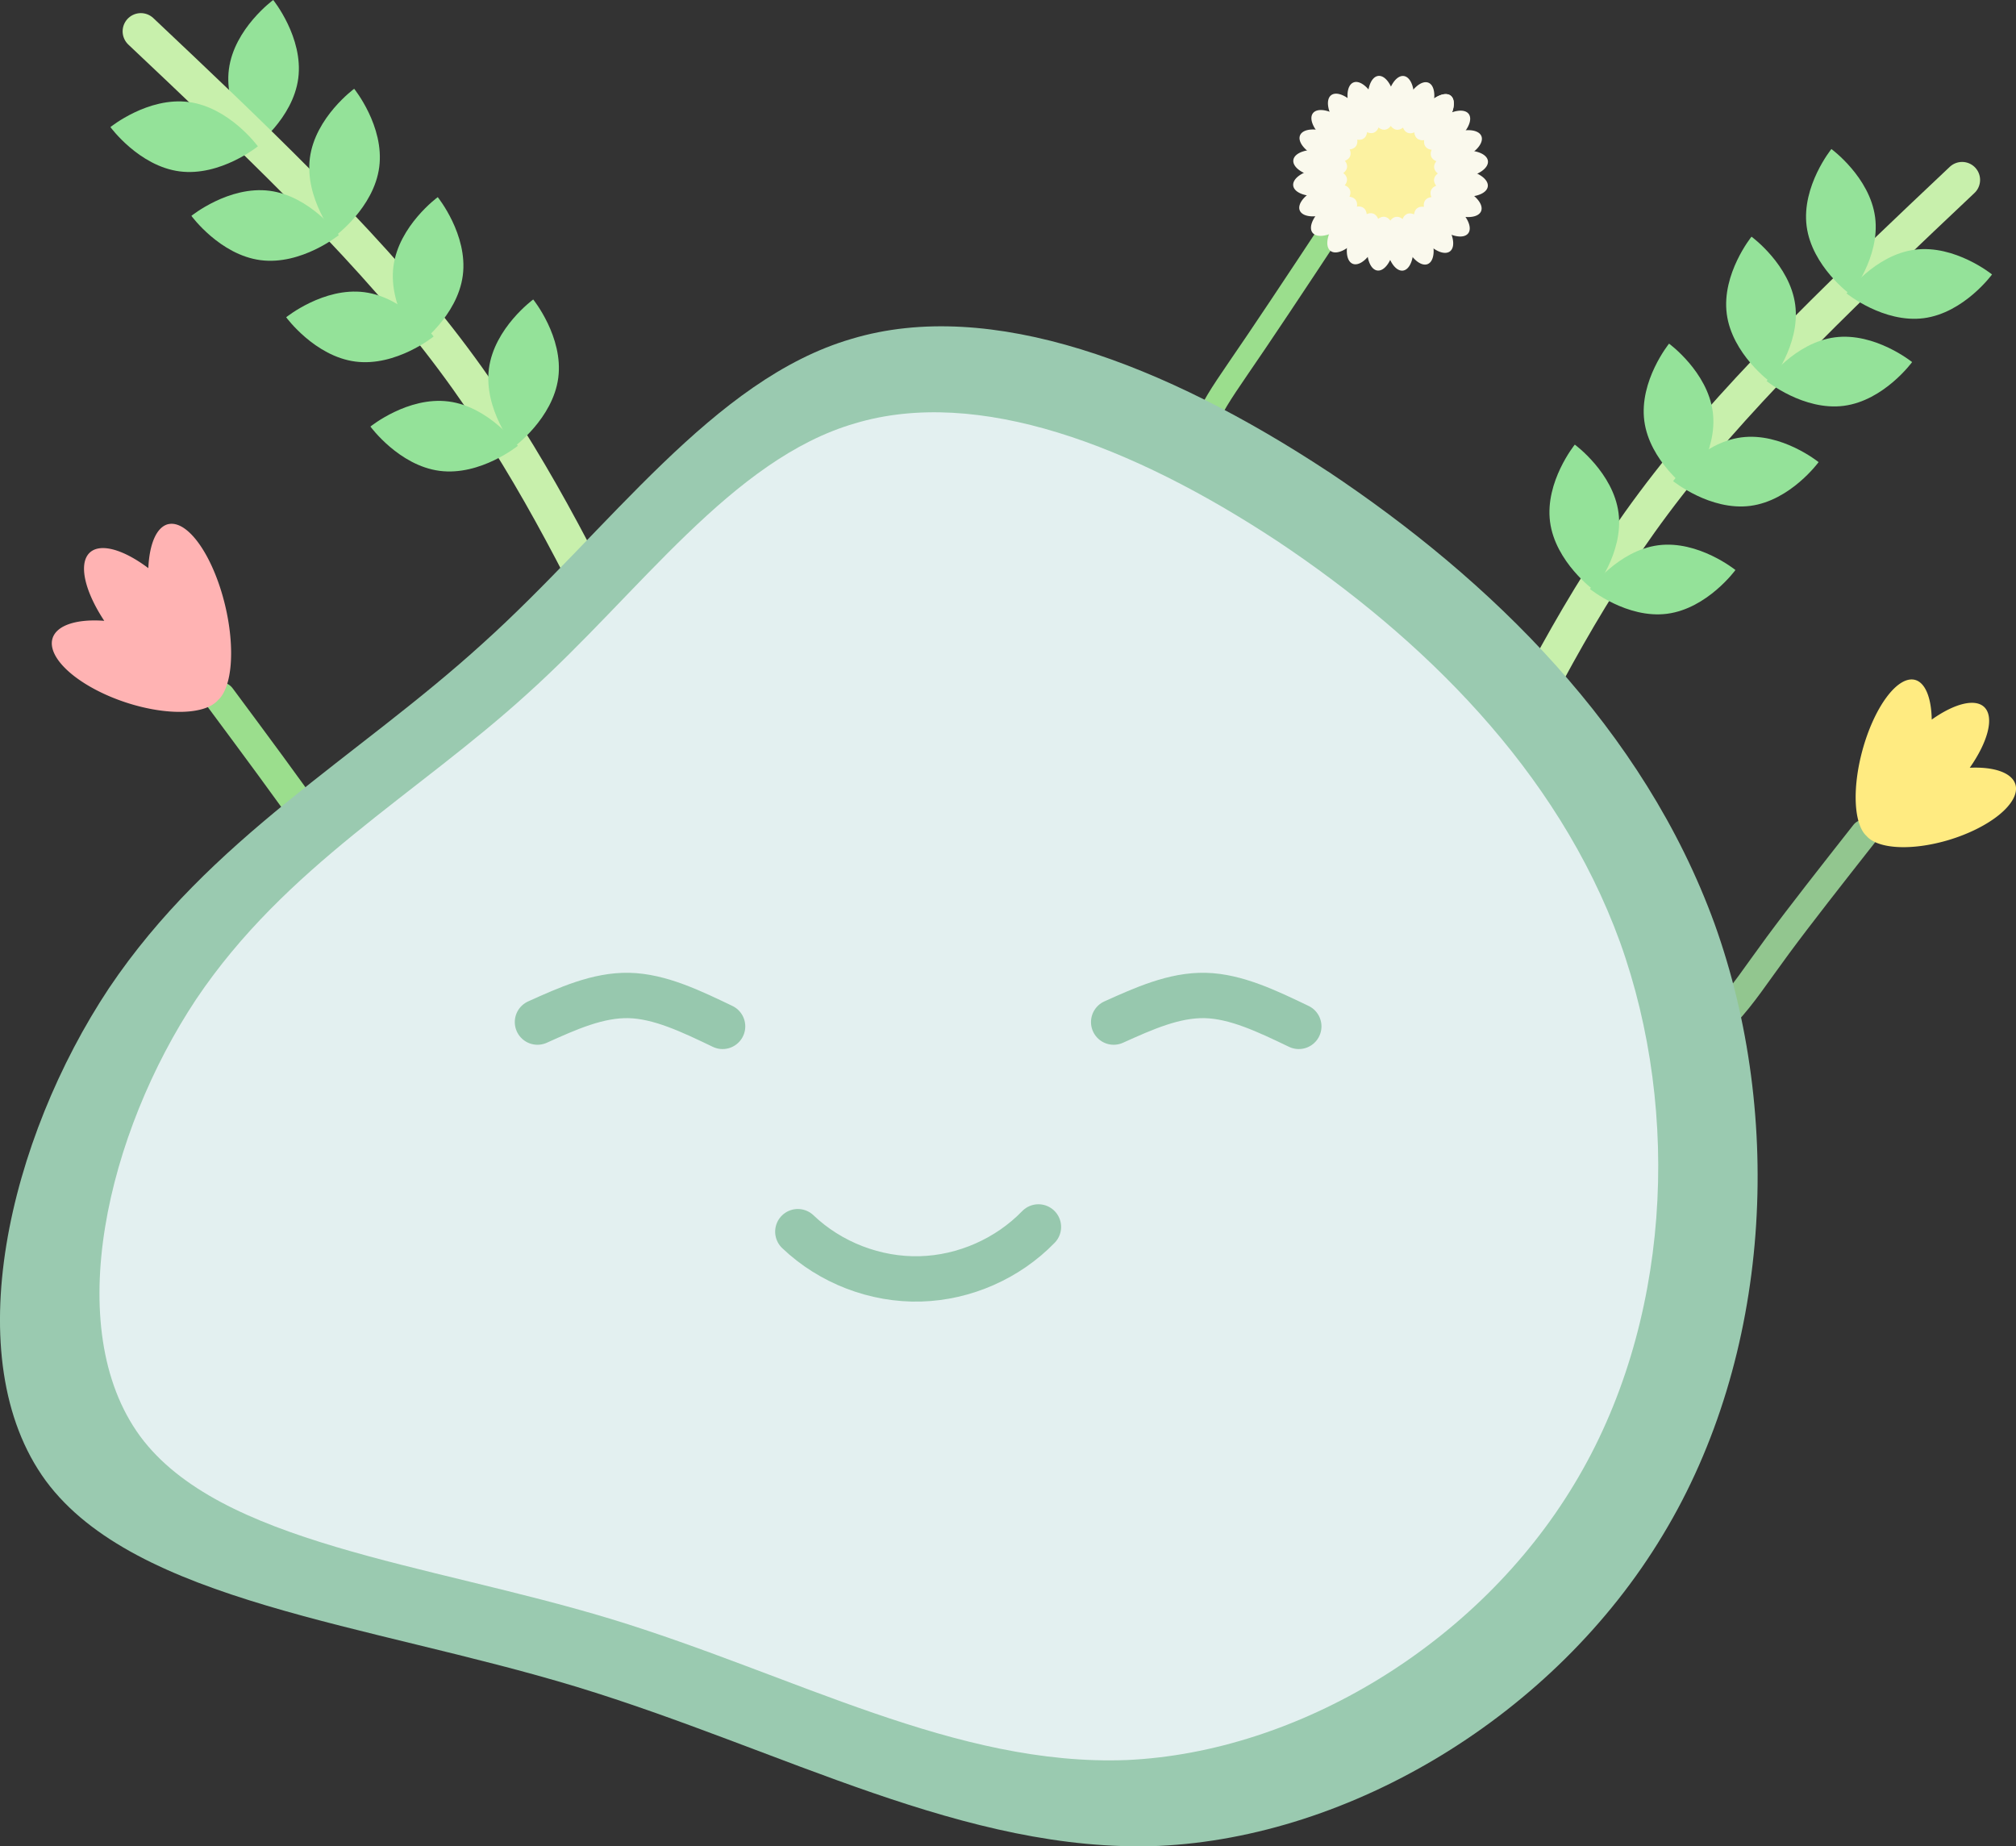 <?xml version="1.0" encoding="UTF-8" standalone="no"?>
<!-- Created with Inkscape (http://www.inkscape.org/) -->

<svg
  width="46.009mm"
  height="42.133mm"
  viewBox="0 0 46.009 42.133"
  version="1.1"
  id="svg10955"
  xmlSpace="preserve"
  xmlns="http://www.w3.org/2000/svg"
  xmlnsSvg="http://www.w3.org/2000/svg"><rect x="0" y="0" width="46.009" height="42.133" fill="#333333" stroke="none"/><defs
    id="defs10952" /><g
    id="layer1"
    transform="translate(-158.939,-222.334)"><g
      id="g14936"
      transform="translate(-82.725)"><path
        id="path27741"
        style="fill:#94e299;fill-opacity:1;stroke:none;stroke-width:0.327;stroke-linecap:round;stroke-linejoin:round"
        d="m 248.471,224.12 c -0.121,0.929 -1.011,1.579 -1.011,1.579 0,0 -0.693,-0.856 -0.572,-1.786 0.121,-0.929 1.011,-1.579 1.011,-1.579 0,0 0.693,0.856 0.572,1.786 z" /><path
        style="fill:none;fill-opacity:1;stroke:#c8f0ac;stroke-width:0.831;stroke-linecap:round;stroke-linejoin:round;stroke-dasharray:none;stroke-opacity:1"
        d="m 244.878,223.049 c 2.486,2.348 4.972,4.696 6.797,7.036 1.825,2.34 2.99,4.671 4.154,7.002"
        id="path27743" /><path
        id="path27745"
        style="fill:#94e299;fill-opacity:1;stroke:none;stroke-width:0.327;stroke-linecap:round;stroke-linejoin:round"
        d="m 245.97,224.662 c 0.929,0.121 1.579,1.011 1.579,1.011 0,0 -0.856,0.693 -1.786,0.572 -0.929,-0.121 -1.579,-1.011 -1.579,-1.011 0,0 0.856,-0.693 1.785,-0.572 z" /><path
        id="path27747"
        style="fill:#94e299;fill-opacity:1;stroke:none;stroke-width:0.327;stroke-linecap:round;stroke-linejoin:round"
        d="m 250.319,226.146 c -0.121,0.929 -1.011,1.579 -1.011,1.579 0,0 -0.693,-0.856 -0.572,-1.786 0.121,-0.929 1.011,-1.579 1.011,-1.579 0,0 0.693,0.856 0.572,1.786 z" /><path
        id="path27749"
        style="fill:#94e299;fill-opacity:1;stroke:none;stroke-width:0.327;stroke-linecap:round;stroke-linejoin:round"
        d="m 247.818,226.688 c 0.929,0.121 1.579,1.011 1.579,1.011 0,0 -0.856,0.693 -1.786,0.572 -0.929,-0.121 -1.579,-1.011 -1.579,-1.011 0,0 0.856,-0.693 1.786,-0.572 z" /><path
        id="path27751"
        style="fill:#94e299;fill-opacity:1;stroke:none;stroke-width:0.327;stroke-linecap:round;stroke-linejoin:round"
        d="m 252.226,228.619 c -0.121,0.929 -1.011,1.579 -1.011,1.579 0,0 -0.693,-0.856 -0.572,-1.786 0.121,-0.929 1.011,-1.579 1.011,-1.579 0,0 0.693,0.856 0.572,1.786 z" /><path
        id="path27753"
        style="fill:#94e299;fill-opacity:1;stroke:none;stroke-width:0.327;stroke-linecap:round;stroke-linejoin:round"
        d="m 249.981,229.002 c 0.929,0.121 1.579,1.011 1.579,1.011 0,0 -0.856,0.693 -1.786,0.572 -0.929,-0.121 -1.579,-1.011 -1.579,-1.011 0,0 0.856,-0.693 1.786,-0.572 z" /><path
        id="path27755"
        style="fill:#94e299;fill-opacity:1;stroke:none;stroke-width:0.327;stroke-linecap:round;stroke-linejoin:round"
        d="m 254.405,230.954 c -0.121,0.929 -1.011,1.579 -1.011,1.579 0,0 -0.693,-0.856 -0.572,-1.786 0.121,-0.929 1.011,-1.579 1.011,-1.579 0,0 0.693,0.856 0.572,1.786 z" /><path
        id="path27757"
        style="fill:#94e299;fill-opacity:1;stroke:none;stroke-width:0.327;stroke-linecap:round;stroke-linejoin:round"
        d="m 251.904,231.496 c 0.929,0.121 1.579,1.011 1.579,1.011 0,0 -0.856,0.693 -1.786,0.572 -0.929,-0.121 -1.579,-1.011 -1.579,-1.011 0,0 0.856,-0.693 1.785,-0.572 z" /><path
        style="fill:none;fill-opacity:0.996;stroke:#9cdf8e;stroke-width:0.513;stroke-linecap:round;stroke-linejoin:round;stroke-dasharray:none;stroke-opacity:0.996"
        d="m 272.885,226.296 c -0.964,1.46 -1.927,2.92 -2.539,3.824 -0.612,0.904 -0.871,1.251 -1.069,1.655 -0.198,0.404 -0.334,0.864 -0.471,1.324"
        id="path27759" /><path
        id="circle27761"
        style="fill:#fcf2a1;stroke-width:0.889;stroke-linecap:round;stroke-linejoin:round"
        d="m 272.943,225.257 a 1.145,1.145 0 0 0 -0.626,1.494 1.145,1.145 0 0 0 1.494,0.626 1.145,1.145 0 0 0 0.626,-1.494 1.145,1.145 0 0 0 -1.494,-0.626 z" /><path
        id="ellipse27763"
        style="fill:#faf9ed;stroke-width:0.285;stroke-linecap:round;stroke-linejoin:round"
        d="m 274.783,225.388 a 0.309,0.618 67.749 0 0 -0.455,0.52 0.309,0.618 67.749 0 0 0.689,0.052 0.309,0.618 67.749 0 0 0.455,-0.52 0.309,0.618 67.749 0 0 -0.689,-0.052 z" /><path
        id="ellipse27765"
        style="fill:#faf9ed;stroke-width:0.285;stroke-linecap:round;stroke-linejoin:round"
        d="m 274.969,225.777 a 0.309,0.618 82.749 0 0 -0.574,0.385 0.309,0.618 82.749 0 0 0.652,0.229 0.309,0.618 82.749 0 0 0.574,-0.385 0.309,0.618 82.749 0 0 -0.652,-0.229 z" /><path
        id="ellipse27767"
        style="fill:#faf9ed;stroke-width:0.285;stroke-linecap:round;stroke-linejoin:round"
        d="m 275.047,226.2 a 0.618,0.309 7.749 0 0 -0.654,0.223 0.618,0.309 7.749 0 0 0.571,0.39 0.618,0.309 7.749 0 0 0.654,-0.223 0.618,0.309 7.749 0 0 -0.571,-0.39 z" /><path
        id="ellipse27769"
        style="fill:#faf9ed;stroke-width:0.285;stroke-linecap:round;stroke-linejoin:round"
        d="m 275.014,226.63 a 0.618,0.309 22.749 0 0 -0.69,0.046 0.618,0.309 22.749 0 0 0.451,0.524 0.618,0.309 22.749 0 0 0.69,-0.046 0.618,0.309 22.749 0 0 -0.451,-0.524 z" /><path
        id="ellipse27771"
        style="fill:#faf9ed;stroke-width:0.285;stroke-linecap:round;stroke-linejoin:round"
        d="m 274.871,227.036 a 0.618,0.309 37.749 0 0 -0.678,-0.134 0.618,0.309 37.749 0 0 0.3,0.623 0.618,0.309 37.749 0 0 0.678,0.134 0.618,0.309 37.749 0 0 -0.3,-0.623 z" /><path
        id="ellipse27773"
        style="fill:#faf9ed;stroke-width:0.285;stroke-linecap:round;stroke-linejoin:round"
        d="m 274.627,227.391 a 0.618,0.309 52.749 0 0 -0.62,-0.305 0.618,0.309 52.749 0 0 0.128,0.679 0.618,0.309 52.749 0 0 0.62,0.305 0.618,0.309 52.749 0 0 -0.128,-0.679 z" /><path
        id="ellipse27775"
        style="fill:#faf9ed;stroke-width:0.285;stroke-linecap:round;stroke-linejoin:round"
        d="m 274.299,227.671 a 0.618,0.309 67.749 0 0 -0.52,-0.455 0.618,0.309 67.749 0 0 -0.052,0.689 0.618,0.309 67.749 0 0 0.52,0.455 0.618,0.309 67.749 0 0 0.052,-0.689 z" /><path
        id="ellipse27777"
        style="fill:#faf9ed;stroke-width:0.285;stroke-linecap:round;stroke-linejoin:round"
        d="m 273.911,227.857 a 0.618,0.309 82.749 0 0 -0.385,-0.574 0.618,0.309 82.749 0 0 -0.229,0.652 0.618,0.309 82.749 0 0 0.385,0.574 0.618,0.309 82.749 0 0 0.229,-0.652 z" /><path
        id="ellipse27779"
        style="fill:#faf9ed;stroke-width:0.285;stroke-linecap:round;stroke-linejoin:round"
        d="m 273.058,227.902 a 0.309,0.618 22.749 0 0 -0.046,-0.69 0.309,0.618 22.749 0 0 -0.524,0.451 0.309,0.618 22.749 0 0 0.046,0.69 0.309,0.618 22.749 0 0 0.524,-0.451 z" /><path
        id="ellipse27781"
        style="fill:#faf9ed;stroke-width:0.285;stroke-linecap:round;stroke-linejoin:round"
        d="m 273.487,227.936 a 0.309,0.618 7.749 0 0 -0.223,-0.654 0.309,0.618 7.749 0 0 -0.39,0.571 0.309,0.618 7.749 0 0 0.223,0.654 0.309,0.618 7.749 0 0 0.39,-0.571 z" /><path
        id="ellipse27783"
        style="fill:#faf9ed;stroke-width:0.285;stroke-linecap:round;stroke-linejoin:round"
        d="m 272.651,227.759 a 0.309,0.618 37.749 0 0 0.134,-0.678 0.309,0.618 37.749 0 0 -0.623,0.3 0.309,0.618 37.749 0 0 -0.134,0.678 0.309,0.618 37.749 0 0 0.623,-0.3 z" /><path
        id="ellipse27785"
        style="fill:#faf9ed;stroke-width:0.285;stroke-linecap:round;stroke-linejoin:round"
        d="m 272.296,227.515 a 0.309,0.618 52.749 0 0 0.305,-0.62 0.309,0.618 52.749 0 0 -0.679,0.128 0.309,0.618 52.749 0 0 -0.305,0.62 0.309,0.618 52.749 0 0 0.679,-0.128 z" /><path
        id="ellipse27787"
        style="fill:#faf9ed;stroke-width:0.285;stroke-linecap:round;stroke-linejoin:round"
        d="m 272.016,227.188 a 0.309,0.618 67.749 0 0 0.455,-0.52 0.309,0.618 67.749 0 0 -0.689,-0.052 0.309,0.618 67.749 0 0 -0.455,0.52 0.309,0.618 67.749 0 0 0.689,0.052 z" /><path
        id="ellipse27789"
        style="fill:#faf9ed;stroke-width:0.285;stroke-linecap:round;stroke-linejoin:round"
        d="m 271.752,226.376 a 0.618,0.309 7.749 0 0 0.654,-0.223 0.618,0.309 7.749 0 0 -0.571,-0.39 0.618,0.309 7.749 0 0 -0.654,0.223 0.618,0.309 7.749 0 0 0.571,0.39 z" /><path
        id="ellipse27791"
        style="fill:#faf9ed;stroke-width:0.285;stroke-linecap:round;stroke-linejoin:round"
        d="m 271.83,226.799 a 0.309,0.618 82.749 0 0 0.574,-0.385 0.309,0.618 82.749 0 0 -0.652,-0.229 0.309,0.618 82.749 0 0 -0.574,0.385 0.309,0.618 82.749 0 0 0.652,0.229 z" /><path
        id="ellipse27793"
        style="fill:#faf9ed;stroke-width:0.285;stroke-linecap:round;stroke-linejoin:round"
        d="m 271.928,225.54 a 0.618,0.309 37.749 0 0 0.678,0.134 0.618,0.309 37.749 0 0 -0.3,-0.623 0.618,0.309 37.749 0 0 -0.678,-0.134 0.618,0.309 37.749 0 0 0.3,0.623 z" /><path
        id="ellipse27795"
        style="fill:#faf9ed;stroke-width:0.285;stroke-linecap:round;stroke-linejoin:round"
        d="m 271.785,225.946 a 0.618,0.309 22.749 0 0 0.69,-0.046 0.618,0.309 22.749 0 0 -0.451,-0.524 0.618,0.309 22.749 0 0 -0.69,0.046 0.618,0.309 22.749 0 0 0.451,0.524 z" /><path
        id="ellipse27797"
        style="fill:#faf9ed;stroke-width:0.285;stroke-linecap:round;stroke-linejoin:round"
        d="m 272.172,225.185 a 0.618,0.309 52.749 0 0 0.62,0.305 0.618,0.309 52.749 0 0 -0.128,-0.679 0.618,0.309 52.749 0 0 -0.62,-0.305 0.618,0.309 52.749 0 0 0.128,0.679 z" /><path
        id="ellipse27799"
        style="fill:#faf9ed;stroke-width:0.285;stroke-linecap:round;stroke-linejoin:round"
        d="m 272.5,224.905 a 0.618,0.309 67.749 0 0 0.52,0.455 0.618,0.309 67.749 0 0 0.052,-0.689 0.618,0.309 67.749 0 0 -0.52,-0.455 0.618,0.309 67.749 0 0 -0.052,0.689 z" /><path
        id="ellipse27801"
        style="fill:#faf9ed;stroke-width:0.285;stroke-linecap:round;stroke-linejoin:round"
        d="m 272.888,224.719 a 0.618,0.309 82.749 0 0 0.385,0.574 0.618,0.309 82.749 0 0 0.229,-0.652 0.618,0.309 82.749 0 0 -0.385,-0.574 0.618,0.309 82.749 0 0 -0.229,0.652 z" /><path
        id="ellipse27803"
        style="fill:#faf9ed;stroke-width:0.285;stroke-linecap:round;stroke-linejoin:round"
        d="m 273.312,224.64 a 0.309,0.618 7.749 0 0 0.223,0.654 0.309,0.618 7.749 0 0 0.39,-0.571 0.309,0.618 7.749 0 0 -0.223,-0.654 0.309,0.618 7.749 0 0 -0.39,0.571 z" /><path
        id="ellipse27805"
        style="fill:#faf9ed;stroke-width:0.285;stroke-linecap:round;stroke-linejoin:round"
        d="m 273.741,224.673 a 0.309,0.618 22.749 0 0 0.046,0.69 0.309,0.618 22.749 0 0 0.524,-0.451 0.309,0.618 22.749 0 0 -0.046,-0.69 0.309,0.618 22.749 0 0 -0.524,0.451 z" /><path
        id="ellipse27807"
        style="fill:#faf9ed;stroke-width:0.285;stroke-linecap:round;stroke-linejoin:round"
        d="m 274.503,225.061 a 0.309,0.618 52.749 0 0 -0.305,0.62 0.309,0.618 52.749 0 0 0.679,-0.128 0.309,0.618 52.749 0 0 0.305,-0.62 0.309,0.618 52.749 0 0 -0.679,0.128 z" /><path
        id="ellipse27809"
        style="fill:#faf9ed;stroke-width:0.285;stroke-linecap:round;stroke-linejoin:round"
        d="m 274.148,224.817 a 0.309,0.618 37.749 0 0 -0.134,0.678 0.309,0.618 37.749 0 0 0.623,-0.3 0.309,0.618 37.749 0 0 0.134,-0.678 0.309,0.618 37.749 0 0 -0.623,0.3 z" /><path
        id="ellipse27811"
        style="fill:#faf9ed;stroke-width:0.285;stroke-linecap:round;stroke-linejoin:round"
        d="m 274.148,224.817 a 0.309,0.618 37.749 0 0 -0.134,0.678 0.309,0.618 37.749 0 0 0.623,-0.3 0.309,0.618 37.749 0 0 0.134,-0.678 0.309,0.618 37.749 0 0 -0.623,0.3 z" /><path
        style="fill:none;fill-opacity:1;stroke:#9cdf8e;stroke-width:0.711;stroke-linecap:round;stroke-linejoin:round;stroke-dasharray:none;stroke-opacity:0.996"
        d="m 246.689,238.254 c 0.79,1.064 1.58,2.129 2.13,2.918 0.55,0.79 0.859,1.306 1.273,1.772 0.414,0.466 0.933,0.883 1.452,1.299"
        id="path27813" /><path
        id="path27815"
        style="fill:#ffb3b3;fill-opacity:1;stroke:none;stroke-width:1.57;stroke-linecap:round;stroke-linejoin:round;stroke-dasharray:none;stroke-opacity:1;paint-order:markers fill stroke;stop-color:#000000"
        d="m 245.503,234.295 a 2.108,0.834 76.594 0 0 -0.454,1.004 2.082,0.844 48.37 0 0 -1.344,-0.347 2.082,0.844 48.37 0 0 0.338,1.549 2.029,0.866 18.471 0 0 -1.183,0.411 2.029,0.866 18.471 0 0 1.701,1.46 2.029,0.866 18.471 0 0 2.075,-0.058 2.029,0.866 18.471 0 0 0.002,-0.002 2.108,0.834 76.594 0 0 0.165,-2.158 2.108,0.834 76.594 0 0 -1.3,-1.858 z" /><path
        style="fill:none;fill-opacity:1;stroke:#92c68f;stroke-width:0.635;stroke-linecap:round;stroke-linejoin:round;stroke-dasharray:none;stroke-opacity:1"
        d="m 284.212,241.354 c -0.732,0.931 -1.463,1.861 -1.974,2.553 -0.51,0.692 -0.799,1.144 -1.181,1.55 -0.381,0.406 -0.855,0.765 -1.329,1.124"
        id="path27817" /><path
        id="path27819"
        style="fill:#ffeb81;fill-opacity:1;stroke:none;stroke-width:1.402;stroke-linecap:round;stroke-linejoin:round;stroke-dasharray:none;stroke-opacity:1;paint-order:markers fill stroke;stop-color:#000000"
        d="m 285.369,237.849 a 0.745,1.883 15 0 0 -1.206,1.626 0.745,1.883 15 0 0 0.101,1.938 0.774,1.812 73.123 0 0 1.845,0.098 0.774,1.812 73.123 0 0 1.555,-1.261 0.774,1.812 73.123 0 0 -1.046,-0.396 0.754,1.86 43.224 0 0 0.34,-1.375 0.754,1.86 43.224 0 0 -1.208,0.276 0.745,1.883 15 0 0 -0.381,-0.906 z" /><path
        style="fill:none;fill-opacity:1;stroke:#c8f0ac;stroke-width:0.821;stroke-linecap:round;stroke-linejoin:round;stroke-dasharray:none;stroke-opacity:1"
        d="m 286.443,226.44 c -2.454,2.318 -4.907,4.635 -6.708,6.944 -1.801,2.309 -2.951,4.61 -4.1,6.911"
        id="path27821" /><path
        id="path27823"
        style="fill:#94e299;fill-opacity:1;stroke:none;stroke-width:0.323;stroke-linecap:round;stroke-linejoin:round"
        d="m 282.895,227.497 c 0.12,0.917 0.998,1.558 0.998,1.558 0,0 0.684,-0.845 0.565,-1.762 -0.12,-0.917 -0.998,-1.558 -0.998,-1.558 0,0 -0.684,0.845 -0.565,1.762 z" /><path
        id="path27825"
        style="fill:#94e299;fill-opacity:1;stroke:none;stroke-width:0.323;stroke-linecap:round;stroke-linejoin:round"
        d="m 285.364,228.032 c -0.917,0.12 -1.558,0.998 -1.558,0.998 0,0 0.845,0.684 1.762,0.565 0.917,-0.12 1.558,-0.998 1.558,-0.998 0,0 -0.845,-0.684 -1.762,-0.565 z" /><path
        id="path27827"
        style="fill:#94e299;fill-opacity:1;stroke:none;stroke-width:0.323;stroke-linecap:round;stroke-linejoin:round"
        d="m 281.072,229.497 c 0.12,0.917 0.998,1.558 0.998,1.558 0,0 0.684,-0.845 0.565,-1.762 -0.12,-0.917 -0.998,-1.558 -0.998,-1.558 0,0 -0.684,0.845 -0.565,1.762 z" /><path
        id="path27829"
        style="fill:#94e299;fill-opacity:1;stroke:none;stroke-width:0.323;stroke-linecap:round;stroke-linejoin:round"
        d="m 283.54,230.032 c -0.917,0.12 -1.558,0.998 -1.558,0.998 0,0 0.845,0.684 1.762,0.565 0.917,-0.12 1.558,-0.998 1.558,-0.998 0,0 -0.845,-0.684 -1.762,-0.565 z" /><path
        id="path27831"
        style="fill:#94e299;fill-opacity:1;stroke:none;stroke-width:0.323;stroke-linecap:round;stroke-linejoin:round"
        d="m 279.19,231.938 c 0.12,0.917 0.998,1.558 0.998,1.558 0,0 0.684,-0.845 0.565,-1.762 -0.12,-0.917 -0.998,-1.558 -0.998,-1.558 0,0 -0.684,0.845 -0.565,1.762 z" /><path
        id="path27833"
        style="fill:#94e299;fill-opacity:1;stroke:none;stroke-width:0.323;stroke-linecap:round;stroke-linejoin:round"
        d="m 281.406,232.315 c -0.917,0.12 -1.558,0.998 -1.558,0.998 0,0 0.845,0.684 1.762,0.565 0.917,-0.12 1.558,-0.998 1.558,-0.998 0,0 -0.845,-0.684 -1.762,-0.565 z" /><path
        id="path27835"
        style="fill:#94e299;fill-opacity:1;stroke:none;stroke-width:0.323;stroke-linecap:round;stroke-linejoin:round"
        d="m 277.039,234.242 c 0.12,0.917 0.998,1.558 0.998,1.558 0,0 0.684,-0.845 0.565,-1.762 -0.12,-0.917 -0.998,-1.558 -0.998,-1.558 0,0 -0.684,0.845 -0.565,1.762 z" /><path
        id="path27837"
        style="fill:#94e299;fill-opacity:1;stroke:none;stroke-width:0.323;stroke-linecap:round;stroke-linejoin:round"
        d="m 279.508,234.777 c -0.917,0.12 -1.558,0.998 -1.558,0.998 0,0 0.845,0.684 1.762,0.565 0.917,-0.12 1.558,-0.998 1.558,-0.998 0,0 -0.845,-0.684 -1.762,-0.565 z" /><path
        fill="#ff0066"
        d="m 271.971,233.092 c 3.719,2.479 7.207,5.881 8.822,10.321 1.586,4.411 1.297,9.859 -1.182,13.953 -2.479,4.123 -7.121,6.89 -11.503,7.092 -4.411,0.173 -8.562,-2.191 -13.29,-3.632 -4.757,-1.441 -10.061,-1.932 -12.108,-4.699 -2.047,-2.796 -0.836,-7.813 1.441,-11.243 2.306,-3.431 5.65,-5.247 8.533,-7.87 2.883,-2.595 5.247,-6.025 8.418,-6.948 3.171,-0.951 7.149,0.577 10.868,3.027 z"
        id="path27839"
        style="display:inline;fill:#9acab0;fill-opacity:1;stroke-width:0.288" /><path
        fill="#ff0066"
        d="m 270.812,234.68 c 3.298,2.199 6.392,5.216 7.824,9.153 1.406,3.912 1.151,8.744 -1.048,12.375 -2.199,3.656 -6.315,6.111 -10.201,6.29 -3.912,0.153 -7.594,-1.943 -11.787,-3.221 -4.219,-1.278 -8.923,-1.713 -10.738,-4.168 -1.815,-2.48 -0.741,-6.929 1.278,-9.971 2.045,-3.043 5.011,-4.653 7.568,-6.98 2.557,-2.301 4.653,-5.344 7.466,-6.162 2.812,-0.844 6.341,0.511 9.639,2.685 z"
        id="path27841"
        style="display:inline;fill:#e3f0f0;fill-opacity:1;stroke-width:0.256" /><path
        style="fill:none;fill-opacity:1;stroke:#97c8ae;stroke-width:1.035;stroke-linecap:round;stroke-linejoin:round;stroke-dasharray:none;stroke-opacity:1"
        d="m 271.305,245.756 c -0.717,-0.344 -1.433,-0.689 -2.137,-0.705 -0.704,-0.016 -1.396,0.295 -2.088,0.607"
        id="path27843" /><path
        style="fill:none;fill-opacity:1;stroke:#97c8ae;stroke-width:1.035;stroke-linecap:round;stroke-linejoin:round;stroke-dasharray:none;stroke-opacity:1"
        d="m 258.155,245.756 c -0.717,-0.344 -1.433,-0.689 -2.137,-0.705 -0.704,-0.016 -1.396,0.295 -2.088,0.607"
        id="path27845" /><path
        style="fill:none;fill-opacity:1;stroke:#97c8ae;stroke-width:1.035;stroke-linecap:round;stroke-linejoin:round;stroke-dasharray:none;stroke-opacity:1"
        d="m 259.872,250.441 c 0.742,0.709 1.773,1.106 2.799,1.077 1.005,-0.028 1.993,-0.463 2.692,-1.185"
        id="path27847" /></g></g></svg>